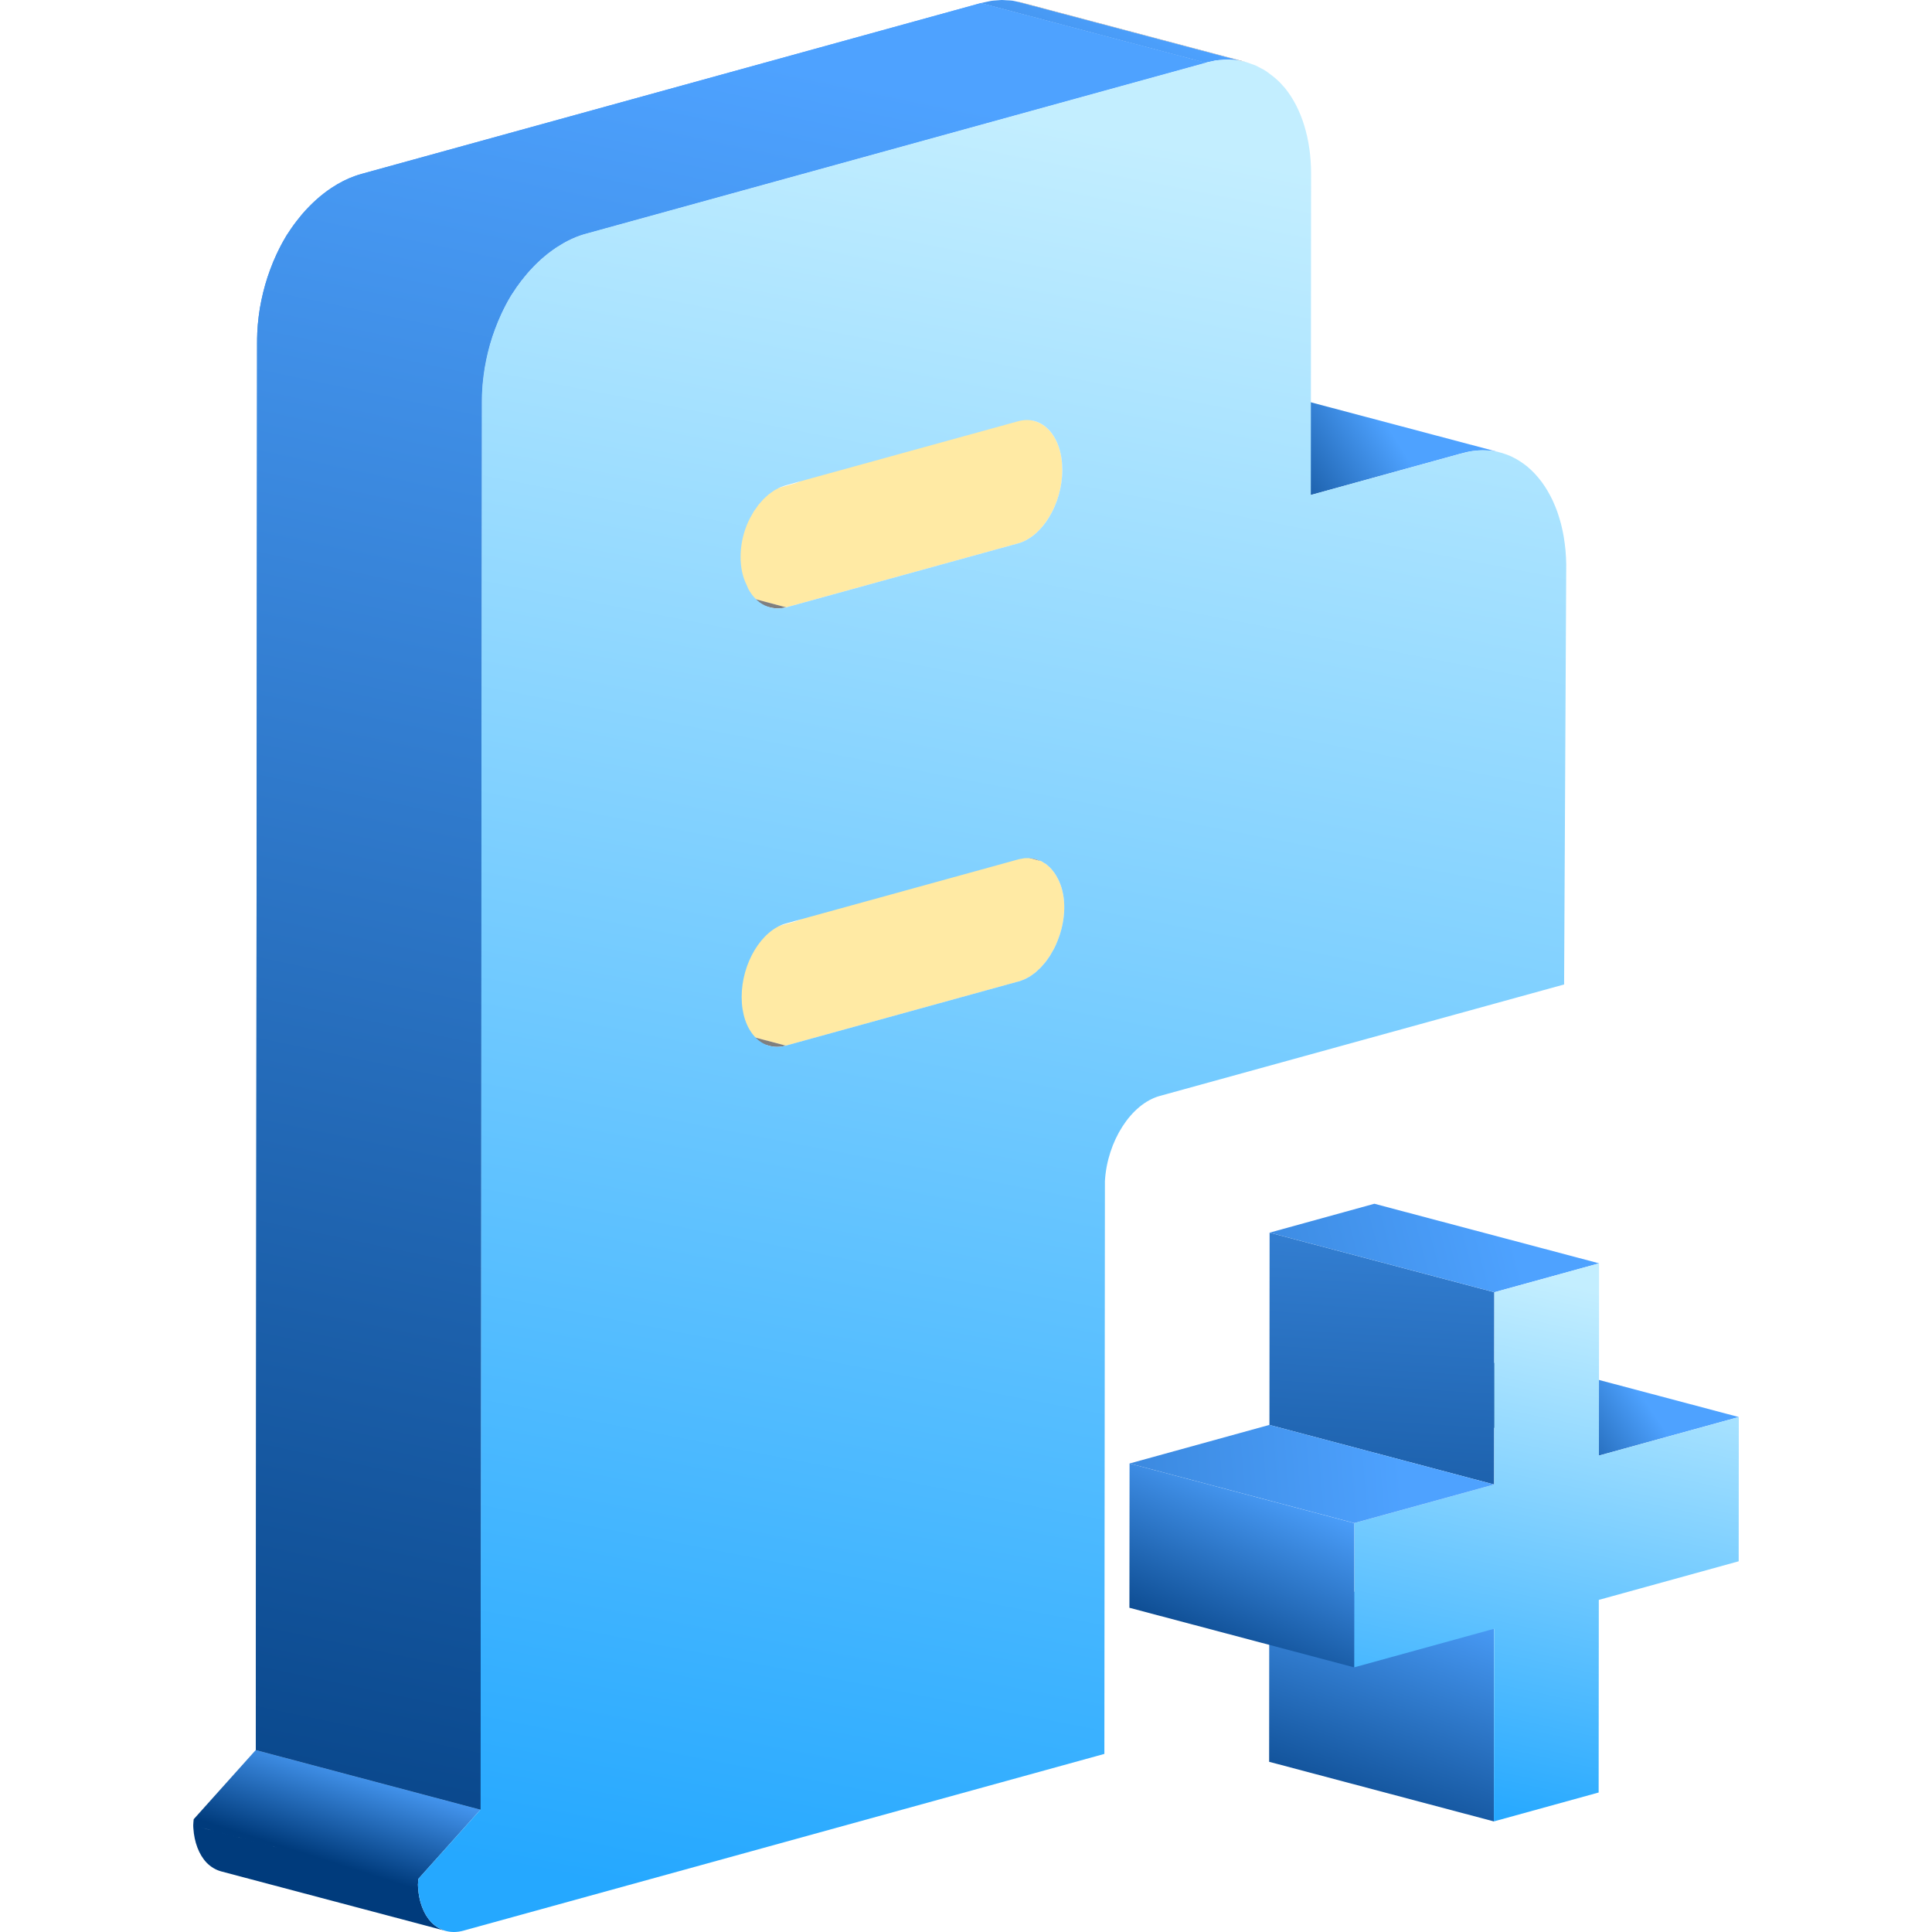 <?xml version="1.0" encoding="UTF-8"?>
<svg width="50px" height="50px" viewBox="0 0 50 50" version="1.1" xmlns="http://www.w3.org/2000/svg" xmlns:xlink="http://www.w3.org/1999/xlink">
    <title>域名注册机构</title>
    <defs>
        <linearGradient x1="29.037%" y1="54.281%" x2="74.836%" y2="47.061%" id="linearGradient-1">
            <stop stop-color="#003B7C" offset="0%"></stop>
            <stop stop-color="#4EA2FF" offset="100%"></stop>
        </linearGradient>
        <linearGradient x1="-344.414%" y1="230.606%" x2="74.836%" y2="47.319%" id="linearGradient-2">
            <stop stop-color="#003B7C" offset="0%"></stop>
            <stop stop-color="#4EA2FF" offset="100%"></stop>
        </linearGradient>
        <linearGradient x1="63.452%" y1="69.84%" x2="88.828%" y2="19.904%" id="linearGradient-3">
            <stop stop-color="#003B7C" offset="0%"></stop>
            <stop stop-color="#4EA2FF" offset="100%"></stop>
        </linearGradient>
        <linearGradient x1="44.206%" y1="117.561%" x2="56.864%" y2="3.622%" id="linearGradient-4">
            <stop stop-color="#003B7C" offset="0%"></stop>
            <stop stop-color="#4EA2FF" offset="100%"></stop>
        </linearGradient>
        <linearGradient x1="50%" y1="2.812%" x2="38.47%" y2="100%" id="linearGradient-5">
            <stop stop-color="#C3EEFF" offset="0%"></stop>
            <stop stop-color="#25A8FF" offset="100%"></stop>
        </linearGradient>
        <linearGradient x1="29.037%" y1="54.899%" x2="74.836%" y2="46.637%" id="linearGradient-6">
            <stop stop-color="#003B7C" offset="0%"></stop>
            <stop stop-color="#4EA2FF" offset="100%"></stop>
        </linearGradient>
        <linearGradient x1="33.329%" y1="117.561%" x2="69.751%" y2="3.622%" id="linearGradient-7">
            <stop stop-color="#003B7C" offset="0%"></stop>
            <stop stop-color="#4EA2FF" offset="100%"></stop>
        </linearGradient>
        <linearGradient x1="38.572%" y1="230.113%" x2="58.147%" y2="-121.448%" id="linearGradient-8">
            <stop stop-color="#003B7C" offset="0%"></stop>
            <stop stop-color="#4EA2FF" offset="100%"></stop>
        </linearGradient>
        <linearGradient x1="-270.773%" y1="70.954%" x2="74.836%" y2="46.655%" id="linearGradient-9">
            <stop stop-color="#003B7C" offset="0%"></stop>
            <stop stop-color="#4EA2FF" offset="100%"></stop>
        </linearGradient>
        <linearGradient x1="50%" y1="2.812%" x2="35.438%" y2="100%" id="linearGradient-10">
            <stop stop-color="#C3EEFF" offset="0%"></stop>
            <stop stop-color="#25A8FF" offset="100%"></stop>
        </linearGradient>
        <linearGradient x1="29.037%" y1="105.545%" x2="74.836%" y2="11.871%" id="linearGradient-11">
            <stop stop-color="#003B7C" offset="0%"></stop>
            <stop stop-color="#4EA2FF" offset="100%"></stop>
        </linearGradient>
        <linearGradient x1="-234.81%" y1="53.626%" x2="74.836%" y2="46.637%" id="linearGradient-12">
            <stop stop-color="#003B7C" offset="0%"></stop>
            <stop stop-color="#4EA2FF" offset="100%"></stop>
        </linearGradient>
    </defs>
    <g id="页面-1" stroke="none" stroke-width="1" fill="none" fill-rule="evenodd">
        <g id="编组-77" transform="translate(5, 0)">
            <path d="M26.977,10.201 L32.793,11.743 L28.924,12.811 L23.108,11.268 L26.977,10.201 Z M27.555,10.111 C27.662,10.113 27.736,10.118 27.809,10.129 L27.833,10.132 L27.856,10.136 C27.919,10.147 27.97,10.157 28.018,10.171 L33.833,11.713 C33.786,11.699 33.735,11.689 33.672,11.678 C33.657,11.675 33.641,11.673 33.625,11.671 C33.552,11.66 33.478,11.655 33.37,11.654 L33.369,11.654 C33.293,11.654 33.217,11.659 33.107,11.674 C33.099,11.675 33.092,11.676 33.084,11.677 C33.013,11.688 32.934,11.705 32.793,11.743 L26.977,10.201 C27.119,10.164 27.197,10.146 27.268,10.135 C27.276,10.133 27.283,10.132 27.291,10.131 C27.365,10.122 27.423,10.116 27.476,10.113 L27.553,10.111 L27.555,10.111 Z" id="形状结合" fill="url(#linearGradient-1)" fill-rule="nonzero"></path>
            <path d="M16.551,22.815 L22.366,24.357 C22.351,24.397 22.333,24.435 22.316,24.473 C22.304,24.5 22.291,24.526 22.277,24.552 C22.268,24.571 22.256,24.588 22.247,24.607 C22.229,24.639 22.211,24.672 22.193,24.702 L22.175,24.732 C22.16,24.755 22.144,24.775 22.129,24.798 C22.106,24.83 22.083,24.865 22.059,24.895 L22.051,24.905 L22.051,24.905 L22.044,24.914 L22.005,24.958 L22.003,24.96 L21.978,24.991 C21.963,25.008 21.947,25.026 21.932,25.042 L21.872,25.098 C21.848,25.121 21.822,25.146 21.797,25.167 C21.776,25.184 21.753,25.198 21.732,25.215 L21.7,25.238 L21.7,25.238 L21.667,25.261 L21.654,25.27 C21.631,25.284 21.609,25.295 21.587,25.306 C21.559,25.321 21.533,25.337 21.505,25.349 L21.488,25.356 L21.471,25.362 C21.46,25.366 21.449,25.37 21.437,25.374 L21.436,25.374 L21.412,25.383 L21.388,25.393 C21.381,25.395 21.376,25.397 21.37,25.398 C21.359,25.402 21.348,25.405 21.336,25.407 L15.337,27.061 L9.521,25.52 L15.52,23.865 C15.532,23.862 15.543,23.86 15.554,23.856 C15.561,23.855 15.566,23.853 15.572,23.851 L15.573,23.85 L15.596,23.841 C15.604,23.838 15.612,23.835 15.62,23.832 L15.621,23.832 C15.633,23.828 15.644,23.825 15.655,23.821 L15.689,23.807 C15.717,23.795 15.743,23.78 15.771,23.764 C15.793,23.753 15.817,23.742 15.838,23.728 L15.851,23.72 C15.873,23.704 15.895,23.688 15.916,23.673 C15.938,23.656 15.96,23.642 15.981,23.625 C16.008,23.604 16.032,23.579 16.056,23.556 L16.116,23.5 L16.162,23.449 C16.171,23.439 16.179,23.429 16.188,23.419 L16.187,23.418 L16.189,23.416 C16.202,23.401 16.215,23.388 16.228,23.373 L16.228,23.373 C16.233,23.367 16.239,23.36 16.243,23.353 C16.267,23.323 16.29,23.288 16.313,23.256 C16.328,23.233 16.345,23.213 16.359,23.19 L16.377,23.16 L16.431,23.065 C16.441,23.046 16.452,23.029 16.462,23.01 C16.475,22.984 16.488,22.958 16.5,22.93 L16.551,22.815 Z M16.558,21.192 L22.374,22.734 C22.445,22.866 22.494,23.018 22.52,23.182 L22.539,23.349 C22.543,23.422 22.544,23.496 22.541,23.572 L22.54,23.571 L22.535,23.665 C22.532,23.697 22.529,23.729 22.525,23.76 L22.512,23.847 L22.496,23.934 C22.484,23.991 22.47,24.047 22.454,24.103 C22.443,24.142 22.431,24.181 22.417,24.219 L19.222,23.372 L22.417,24.219 L22.366,24.357 L16.55,22.815 L16.602,22.678 L16.602,22.677 C16.615,22.639 16.627,22.6 16.638,22.56 C16.654,22.505 16.669,22.449 16.68,22.392 C16.692,22.335 16.702,22.277 16.709,22.219 C16.717,22.154 16.722,22.091 16.725,22.029 L16.727,21.918 L16.723,21.807 C16.707,21.58 16.652,21.368 16.558,21.192 Z M16.122,20.74 L21.938,22.283 C21.963,22.294 21.988,22.31 22.012,22.327 C22.03,22.337 22.048,22.346 22.065,22.358 C22.092,22.378 22.119,22.403 22.144,22.426 C22.157,22.438 22.17,22.447 22.182,22.459 C22.207,22.485 22.231,22.517 22.254,22.547 L22.27,22.566 L22.286,22.585 C22.317,22.631 22.348,22.68 22.374,22.734 L22.374,22.734 L16.558,21.192 C16.532,21.138 16.501,21.089 16.47,21.043 C16.46,21.03 16.448,21.019 16.438,21.005 C16.415,20.975 16.391,20.943 16.365,20.917 L16.328,20.884 C16.302,20.861 16.278,20.837 16.249,20.816 C16.232,20.804 16.214,20.795 16.196,20.785 L16.122,20.74 Z" id="形状结合" fill="#FFEAA4" fill-rule="nonzero"></path>
            <path d="M21.938,22.283 L16.122,20.74 C16.103,20.731 16.081,20.726 16.061,20.717 L21.876,22.259 C21.897,22.267 21.918,22.273 21.938,22.283" id="Fill-47" fill="#6E6E6E"></path>
            <path d="M21.876,22.259 L16.06,20.717 C16.036,20.708 16.011,20.697 15.985,20.69 L21.801,22.232 C21.827,22.239 21.852,22.25 21.876,22.259" id="Fill-48" fill="#6E6E6E"></path>
            <path d="M27.136,1.584 L21.321,0.042 C21.355,0.049 21.391,0.054 21.425,0.063 L27.241,1.605 C27.207,1.596 27.171,1.591 27.136,1.584" id="Fill-49" fill="#7F7F7F"></path>
            <path d="M26.994,1.557 C26.956,1.552 26.916,1.552 26.878,1.549 C26.836,1.546 26.795,1.542 26.753,1.542 L26.738,1.543 C26.698,1.543 26.658,1.548 26.619,1.551 C26.571,1.555 26.523,1.556 26.475,1.564 L26.47,1.564 L26.468,1.563 L26.412,1.576 C26.393,1.58 26.374,1.585 26.355,1.589 C26.302,1.6 26.251,1.609 26.198,1.624 L20.382,0.081 C20.435,0.067 20.487,0.058 20.539,0.046 C20.578,0.038 20.617,0.028 20.654,0.022 L20.66,0.021 C20.707,0.014 20.755,0.013 20.803,0.009 C20.842,0.006 20.882,0.001 20.922,6.66577904e-13 L20.937,6.66577904e-13 C20.98,0.001 21.02,0.005 21.062,0.008 C21.101,0.01 21.14,0.01 21.179,0.015 L21.195,0.017 L21.195,0.017 L21.211,0.019 C21.248,0.026 21.285,0.035 21.32,0.042 L27.136,1.584 C27.1,1.577 27.064,1.568 27.027,1.562 C27.016,1.56 27.006,1.558 26.994,1.557 Z" id="形状结合" fill="url(#linearGradient-2)" fill-rule="nonzero"></path>
            <path d="M22.343,12.983 C22.32,13.045 22.296,13.104 22.268,13.163 C22.236,13.233 22.201,13.3 22.163,13.364 L22.068,13.509 L21.965,13.641 C21.903,13.714 21.837,13.779 21.768,13.836 L21.662,13.916 C21.609,13.952 21.554,13.983 21.498,14.008 L21.412,14.042 C21.39,14.05 21.369,14.058 21.346,14.064 L15.347,15.718 L9.532,14.176 L15.53,12.522 L15.564,12.512 L15.564,12.512 L15.596,12.501 C15.654,12.481 15.71,12.455 15.765,12.424 L15.846,12.374 C15.919,12.325 15.988,12.268 16.053,12.203 L16.149,12.099 L16.253,11.967 C16.286,11.921 16.317,11.873 16.347,11.823 C16.384,11.758 16.421,11.691 16.453,11.621 C16.48,11.563 16.505,11.503 16.528,11.442 C16.549,11.384 16.567,11.327 16.584,11.268 L17.584,11.532 L16.585,11.267 C16.601,11.21 16.615,11.152 16.627,11.093 C16.64,11.033 16.65,10.974 16.658,10.913 C16.666,10.847 16.672,10.781 16.675,10.714 L20.48,11.722 L16.674,10.713 C16.675,10.682 16.676,10.652 16.676,10.621 C16.676,10.572 16.675,10.523 16.671,10.475 C16.632,9.883 16.346,9.458 15.952,9.353 L21.768,10.895 C22.129,10.991 22.399,11.356 22.473,11.872 L22.488,12.017 C22.49,12.065 22.492,12.113 22.492,12.163 C22.492,12.194 22.491,12.224 22.49,12.256 L22.491,12.255 C22.488,12.323 22.482,12.389 22.473,12.455 C22.466,12.515 22.455,12.575 22.443,12.635 C22.431,12.694 22.417,12.752 22.401,12.809 C22.384,12.868 22.365,12.926 22.343,12.983 Z" id="形状结合" fill="#FFEAA4" fill-rule="nonzero"></path>
            <path d="M9.102,25.526 L9.133,25.534 L9.133,25.534 L9.165,25.54 C9.204,25.547 9.245,25.551 9.287,25.551 L15.103,27.093 C15.061,27.093 15.02,27.089 14.981,27.082 L14.97,27.079 L14.949,27.076 C14.939,27.073 14.928,27.071 14.918,27.068 L9.102,25.526 Z M9.423,25.541 L15.238,27.083 C15.192,27.09 15.146,27.093 15.103,27.093 L9.287,25.55 C9.332,25.551 9.376,25.548 9.423,25.541 Z M9.521,25.52 L15.337,27.061 C15.303,27.071 15.271,27.078 15.238,27.083 L9.422,25.541 C9.455,25.536 9.488,25.529 9.521,25.52 Z" id="形状结合" fill="#7F7F7F"></path>
            <path d="M15.126,15.746 C15.082,15.745 15.04,15.741 14.998,15.734 L12.09,14.963 L14.998,15.734 C14.976,15.73 14.954,15.725 14.932,15.72 L9.117,14.178 C9.138,14.183 9.16,14.188 9.183,14.192 L9.184,14.192 L9.245,14.201 C9.267,14.202 9.288,14.204 9.31,14.204 C9.356,14.204 9.403,14.201 9.45,14.194 C9.478,14.189 9.504,14.183 9.531,14.176 L15.347,15.718 C15.32,15.725 15.292,15.731 15.266,15.735 C15.218,15.743 15.171,15.746 15.126,15.746 Z" id="形状结合" fill="#7F7F7F"></path>
            <path d="M-1.44950718e-12,47.242 L5.817,48.784 C5.817,48.809 5.819,48.833 5.82,48.856 C5.843,49.219 5.963,49.535 6.16,49.746 C6.272,49.86 6.401,49.936 6.542,49.973 L0.726,48.432 C0.586,48.394 0.456,48.318 0.345,48.204 C0.147,47.994 0.028,47.677 0.004,47.315 C0.002,47.29 0.001,47.267 -1.44950718e-12,47.242 Z M1.62,45.289 L7.436,46.832 L5.828,48.624 C5.823,48.674 5.819,48.724 5.816,48.774 L5.816,48.784 L0.001,47.242 L0.001,47.233 C0.003,47.182 0.007,47.132 0.013,47.082 L0.012,47.082 L1.62,45.289 Z" id="形状结合" fill="url(#linearGradient-3)" fill-rule="nonzero"></path>
            <path d="M4.349,4.504 L10.165,6.046 C10.111,6.06 10.058,6.077 10.005,6.095 C9.866,6.144 9.729,6.207 9.594,6.283 L9.393,6.405 L9.394,6.406 C9.124,6.584 8.866,6.815 8.631,7.091 L8.489,7.266 L8.489,7.266 L8.353,7.451 L8.354,7.452 L8.232,7.635 L8.211,7.67 C8.124,7.815 8.046,7.965 7.974,8.12 L7.886,8.32 L7.806,8.525 C7.758,8.653 7.715,8.784 7.677,8.917 C7.641,9.046 7.608,9.179 7.581,9.311 L7.542,9.516 L7.542,9.516 L7.512,9.722 C7.492,9.871 7.479,10.022 7.473,10.172 L6.624,9.947 L7.472,10.172 L7.469,10.294 L7.469,10.294 L7.468,10.417 L7.436,46.832 L1.62,45.289 L1.653,8.874 L1.653,8.874 C1.653,8.793 1.654,8.712 1.658,8.631 L1.657,8.63 C1.664,8.48 1.676,8.33 1.696,8.18 C1.713,8.043 1.736,7.904 1.765,7.769 C1.792,7.637 1.825,7.505 1.862,7.374 C1.899,7.243 1.942,7.112 1.99,6.983 L1.99,6.983 C2.04,6.845 2.096,6.71 2.158,6.578 C2.23,6.423 2.309,6.273 2.395,6.129 L5.619,6.982 L2.395,6.128 C2.402,6.116 2.409,6.104 2.416,6.093 L2.538,5.909 L2.538,5.91 C2.626,5.782 2.72,5.662 2.815,5.548 C3.051,5.273 3.309,5.042 3.577,4.864 C3.777,4.731 3.982,4.627 4.189,4.554 C4.242,4.535 4.295,4.518 4.349,4.504 Z M20.382,0.081 L26.198,1.623 L10.164,6.046 L4.348,4.503 L20.382,0.081 Z" id="形状结合" fill="url(#linearGradient-4)" fill-rule="nonzero"></path>
            <path d="M14.32,13.607 C14.115,14.131 14.115,14.72 14.319,15.131 L14.37,15.249 C14.586,15.638 14.951,15.819 15.348,15.718 L21.347,14.063 C21.979,13.89 22.492,13.035 22.492,12.163 C22.493,11.291 21.982,10.728 21.35,10.902 L15.344,12.558 C15.301,12.569 15.278,12.581 15.253,12.59 C15.23,12.598 15.205,12.605 15.181,12.616 C15.155,12.627 15.129,12.643 15.104,12.657 C15.079,12.67 15.056,12.68 15.033,12.695 C15.006,12.712 14.982,12.731 14.956,12.749 C14.934,12.766 14.912,12.781 14.889,12.798 C14.864,12.819 14.838,12.844 14.813,12.867 C14.794,12.885 14.773,12.903 14.754,12.922 C14.729,12.948 14.706,12.977 14.682,13.004 C14.663,13.026 14.644,13.045 14.627,13.067 C14.605,13.097 14.583,13.128 14.562,13.16 C14.546,13.183 14.527,13.206 14.511,13.231 C14.492,13.263 14.474,13.296 14.456,13.329 C14.44,13.356 14.424,13.382 14.408,13.412 C14.377,13.475 14.346,13.54 14.32,13.607 M22.417,24.219 C22.597,23.695 22.585,23.126 22.374,22.734 C22.347,22.68 22.317,22.631 22.285,22.585 C22.276,22.572 22.264,22.561 22.254,22.547 C22.231,22.517 22.208,22.485 22.181,22.459 C22.17,22.447 22.156,22.438 22.145,22.426 C22.118,22.403 22.093,22.379 22.065,22.358 C22.048,22.346 22.03,22.337 22.011,22.327 C21.987,22.31 21.964,22.294 21.938,22.283 C21.918,22.273 21.898,22.268 21.876,22.26 C21.852,22.249 21.827,22.239 21.801,22.232 C21.781,22.226 21.759,22.225 21.738,22.221 C21.711,22.216 21.685,22.21 21.657,22.208 C21.635,22.207 21.612,22.209 21.589,22.209 C21.563,22.209 21.536,22.208 21.508,22.211 C21.484,22.214 21.459,22.22 21.436,22.225 C21.412,22.229 21.388,22.231 21.364,22.238 L15.34,23.899 C14.706,24.074 14.194,24.929 14.194,25.801 C14.193,26.673 14.704,27.236 15.336,27.061 L21.335,25.406 C21.348,25.404 21.359,25.401 21.371,25.398 C21.393,25.392 21.415,25.382 21.436,25.374 C21.459,25.366 21.482,25.359 21.505,25.348 C21.533,25.337 21.56,25.321 21.586,25.307 C21.609,25.295 21.631,25.283 21.654,25.27 C21.68,25.254 21.706,25.234 21.733,25.214 C21.753,25.198 21.776,25.184 21.797,25.167 C21.822,25.145 21.848,25.122 21.872,25.097 C21.892,25.079 21.913,25.062 21.932,25.042 C21.957,25.015 21.981,24.987 22.005,24.958 C22.024,24.937 22.042,24.918 22.059,24.895 C22.084,24.865 22.106,24.83 22.129,24.798 C22.144,24.775 22.16,24.755 22.175,24.732 C22.199,24.692 22.223,24.649 22.246,24.607 C22.256,24.588 22.268,24.571 22.278,24.552 C22.309,24.49 22.34,24.425 22.366,24.356 L22.417,24.219 M35.515,14.239 C35.525,14.361 35.532,14.482 35.534,14.606 L35.479,25.478 L25.015,28.363 C24.268,28.569 23.653,29.54 23.595,30.569 L23.595,30.709 L23.581,45.391 L6.991,49.966 C6.678,50.052 6.384,49.975 6.161,49.746 C5.95,49.521 5.828,49.177 5.816,48.783 C5.818,48.731 5.822,48.677 5.827,48.624 L7.436,46.832 L7.468,10.417 C7.463,9.449 7.739,8.449 8.232,7.635 L8.354,7.452 C8.859,6.722 9.505,6.227 10.164,6.046 L26.198,1.624 C26.251,1.609 26.302,1.6 26.355,1.589 C26.395,1.58 26.436,1.57 26.475,1.564 C26.523,1.557 26.571,1.555 26.619,1.552 C26.658,1.549 26.698,1.542 26.737,1.542 C26.785,1.541 26.831,1.547 26.878,1.55 C26.916,1.552 26.956,1.552 26.994,1.557 C27.042,1.563 27.089,1.574 27.136,1.584 C27.172,1.591 27.208,1.596 27.243,1.605 C27.291,1.619 27.337,1.638 27.384,1.654 C27.418,1.666 27.451,1.676 27.485,1.69 C27.532,1.71 27.578,1.738 27.625,1.762 C27.654,1.778 27.685,1.79 27.713,1.808 C27.767,1.84 27.818,1.878 27.869,1.917 C28.001,2.016 28.069,2.078 28.134,2.146 L28.249,2.272 C28.69,2.811 28.932,3.608 28.931,4.505 L28.924,12.81 L32.793,11.743 C32.95,11.701 33.029,11.684 33.107,11.674 C33.217,11.659 33.294,11.654 33.371,11.654 C33.477,11.655 33.552,11.66 33.625,11.671 C33.728,11.687 33.8,11.702 33.87,11.723 C33.968,11.753 34.037,11.78 34.103,11.809 C34.195,11.853 34.26,11.888 34.323,11.929 C34.411,11.986 34.472,12.031 34.531,12.079 C34.609,12.147 34.667,12.201 34.721,12.259 C34.794,12.339 34.846,12.402 34.896,12.469 C34.961,12.557 35.007,12.629 35.052,12.705 C35.108,12.802 35.151,12.882 35.189,12.966 C35.236,13.07 35.272,13.159 35.305,13.251 C35.343,13.363 35.372,13.459 35.399,13.559 C35.428,13.676 35.451,13.781 35.469,13.889 C35.489,14.012 35.503,14.123 35.515,14.239" id="Fill-142" fill="url(#linearGradient-5)" fill-rule="nonzero"></path>
            <polygon id="Fill-144" fill="url(#linearGradient-6)" fill-rule="nonzero" points="36.38 37.671 30.564 36.129 34.184 35.13 40 36.673"></polygon>
            <polygon id="Fill-146" fill="url(#linearGradient-7)" fill-rule="nonzero" points="33.661 47.138 27.845 45.595 27.849 40.611 33.665 42.153"></polygon>
            <polygon id="Fill-148" fill="url(#linearGradient-8)" fill-rule="nonzero" points="33.669 38.419 27.853 36.877 27.857 31.901 33.673 33.443"></polygon>
            <polygon id="Fill-150" fill="url(#linearGradient-9)" fill-rule="nonzero" points="33.673 33.443 27.857 31.901 30.569 31.153 36.384 32.695"></polygon>
            <polygon id="Fill-152" fill="url(#linearGradient-10)" fill-rule="nonzero" points="36.38 37.671 40 36.673 39.997 40.406 36.377 41.405 36.373 46.39 33.661 47.138 33.666 42.153 30.046 43.151 30.049 39.417 33.669 38.419 33.673 33.443 36.384 32.695"></polygon>
            <polygon id="Fill-154" fill="url(#linearGradient-11)" fill-rule="nonzero" points="30.045 43.151 24.229 41.609 24.233 37.875 30.048 39.418"></polygon>
            <polygon id="Fill-156" fill="url(#linearGradient-12)" fill-rule="nonzero" points="30.049 39.417 24.233 37.875 27.853 36.876 33.669 38.419"></polygon>
            <path d="M4.349,4.504 L10.165,6.046 C10.111,6.06 10.058,6.077 10.005,6.095 C9.866,6.144 9.729,6.207 9.594,6.283 L9.393,6.405 L9.394,6.406 C9.124,6.584 8.866,6.815 8.631,7.091 L8.489,7.266 L8.489,7.266 L8.353,7.451 L8.354,7.452 L8.232,7.635 L8.211,7.67 C8.124,7.815 8.046,7.965 7.974,8.12 L7.886,8.32 L7.806,8.525 C7.758,8.653 7.715,8.784 7.677,8.917 C7.641,9.046 7.608,9.179 7.581,9.311 L7.542,9.516 L7.542,9.516 L7.512,9.722 C7.492,9.871 7.479,10.022 7.473,10.172 L6.624,9.947 L7.472,10.172 L7.469,10.294 L7.469,10.294 L7.468,10.417 L7.436,46.832 L1.62,45.289 L1.653,8.874 L1.653,8.874 C1.653,8.793 1.654,8.712 1.658,8.631 L1.657,8.63 C1.664,8.48 1.676,8.33 1.696,8.18 C1.713,8.043 1.736,7.904 1.765,7.769 C1.792,7.637 1.825,7.505 1.862,7.374 C1.899,7.243 1.942,7.112 1.99,6.983 L1.99,6.983 C2.04,6.845 2.096,6.71 2.158,6.578 C2.23,6.423 2.309,6.273 2.395,6.129 L5.619,6.982 L2.395,6.128 C2.402,6.116 2.409,6.104 2.416,6.093 L2.538,5.909 L2.538,5.91 C2.626,5.782 2.72,5.662 2.815,5.548 C3.051,5.273 3.309,5.042 3.577,4.864 C3.777,4.731 3.982,4.627 4.189,4.554 C4.242,4.535 4.295,4.518 4.349,4.504 Z M20.382,0.081 L26.198,1.623 L10.164,6.046 L4.348,4.503 L20.382,0.081 Z" id="形状结合" fill="url(#linearGradient-4)" fill-rule="nonzero"></path>
        </g>
    </g>
</svg>